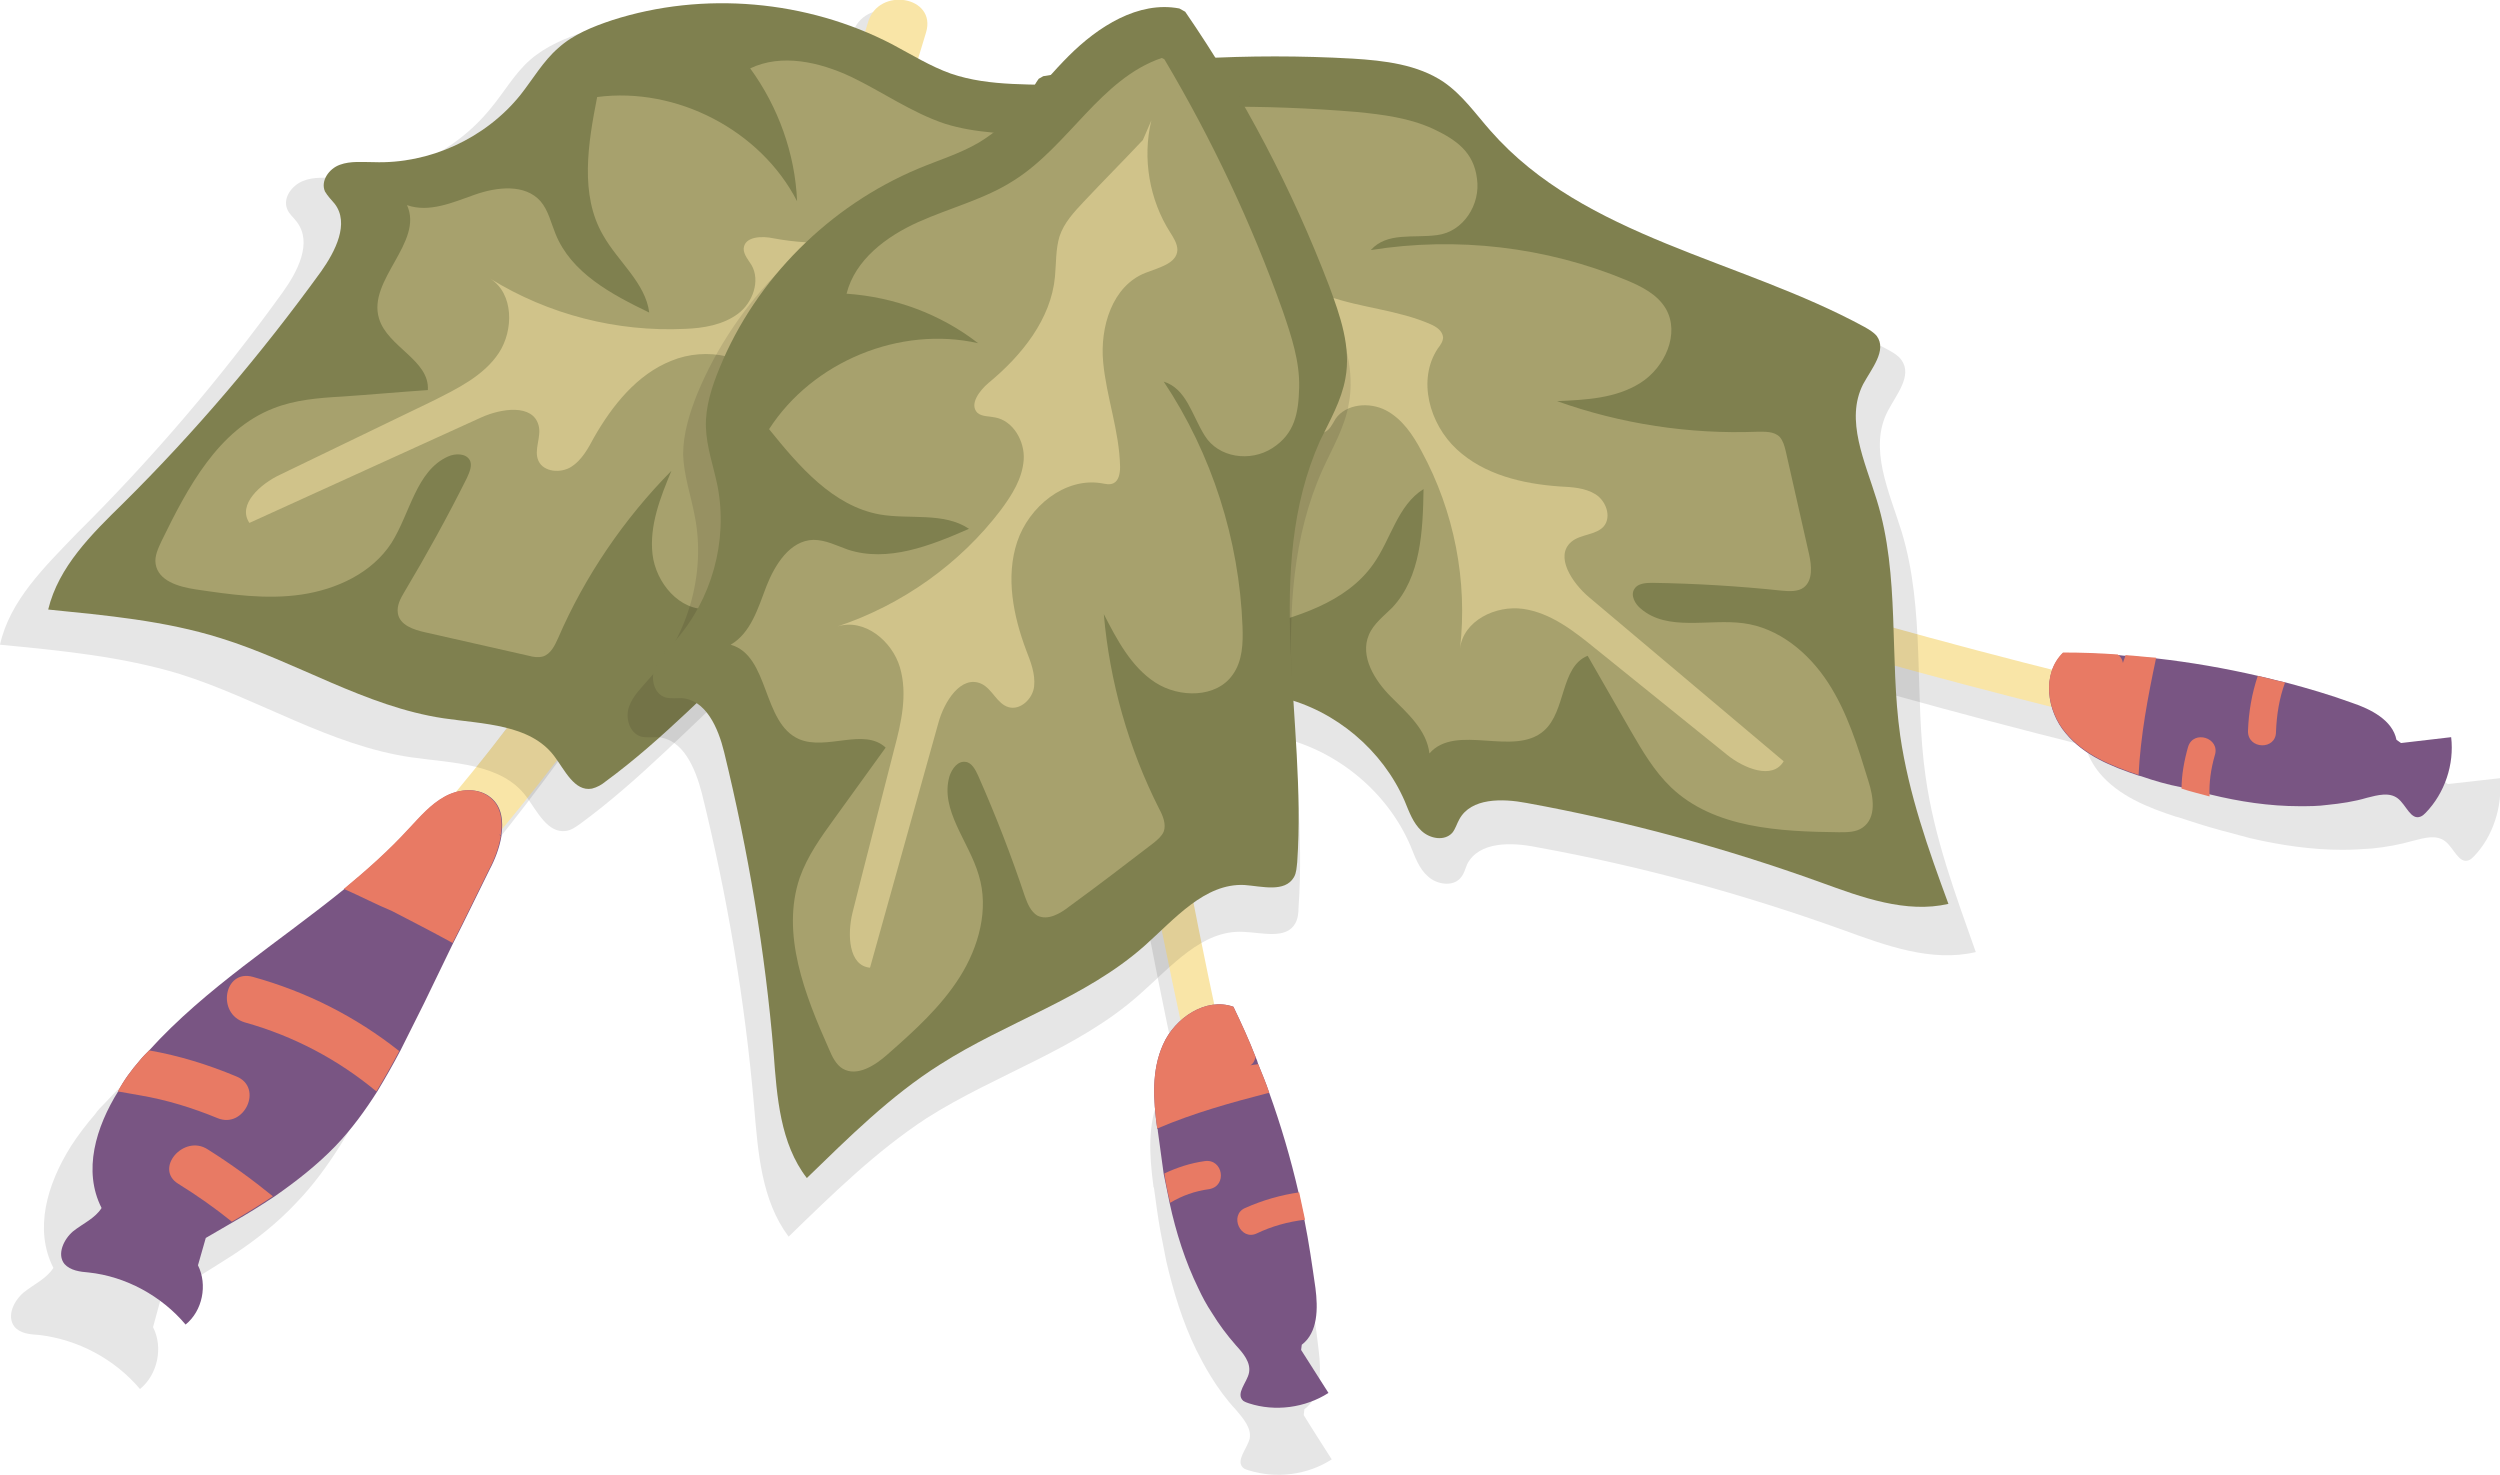 <svg enable-background="new 0 0 383.9 226.5" viewBox="0 0 383.9 226.5" xmlns="http://www.w3.org/2000/svg"><path d="m383.9 119.5c-2.7.3-5.4.6-8 .9l-.7-.5c-.6-3.2-4-4.9-7.1-6-3.5-1.2-7-2.3-10.5-3.2-1.4-.4-2.9-.7-4.3-1.1-5.4-1.3-10.9-2.2-16.4-2.8-1.6-.2-3.3-.3-4.9-.5-.4 0-.8-.1-1.2-.1-2.9-.2-5.8-.3-8.8-.3-.8.8-1.3 1.7-1.7 2.6-38.7-9.8-76.8-21.5-114.3-35.3-3.5-1.3-5.2 4.3-1.7 5.6 38 14 76.7 25.9 115.9 35.7.4 1.5 1.2 3 2.2 4.2 2.9 3.5 7.4 5.3 11.7 6.7.1 0 .3.1.4.1 2.1.7 4.3 1.4 6.5 2l4.5 1.2c4.7 1.1 9.5 1.8 14.2 1.8 1.5 0 3-.1 4.5-.2 2.1-.2 4.3-.6 6.4-1.2 1.6-.4 3.5-1 4.9.1 1.3 1 2.1 3.5 3.6 2.9.3-.1.6-.4.8-.6 2.9-3 4.4-7.6 4-12z" opacity=".1"/><path d="m317.7 103.5c-38-9.5-75.6-21.1-112.4-34.6-3.4-1.2-5 4.1-1.6 5.4 36.8 13.5 74.3 25 112.3 34.5 3.5.9 5.2-4.5 1.7-5.3z" fill="#f9e5a7"/><path d="m328.8 119.2c-.1 0-.3-.1-.4-.1-4.2-1.4-8.4-3.1-11.2-6.5-2.9-3.4-3.7-9.1-.4-12.3 2.8 0 5.6.1 8.4.3.4 0 .8.1 1.2.1 1.6.1 3.1.3 4.7.4 5.3.6 10.5 1.5 15.7 2.7 1.4.3 2.8.7 4.2 1 3.4.9 6.8 1.9 10.1 3.1 3 1 6.3 2.7 6.9 5.7l.7.5c2.6-.3 5.2-.6 7.7-.9.5 4.2-1 8.6-3.9 11.6-.2.2-.5.5-.8.6-1.5.6-2.2-1.8-3.5-2.8s-3.1-.5-4.7-.1c-2 .6-4.1.9-6.1 1.1-1.4.2-2.9.2-4.3.2-4.6 0-9.2-.7-13.7-1.8-1.5-.3-2.9-.7-4.4-1.1-2.1-.4-4.2-1-6.2-1.7z" fill="#795583"/><path d="m328.4 119c-4.2-1.4-8.4-3.1-11.2-6.5-2.9-3.4-3.7-9.1-.4-12.3 2.8 0 5.6.1 8.4.3.4.3.7.7.8 1.3.1-.4.3-.8.4-1.2 1.6.1 3.1.3 4.7.4-1.3 6.1-2.4 12-2.7 18z" fill="#e87a64"/><path d="m335 121.1c0-2.1.4-4.3 1-6.4.8-2.7 5-1.4 4.1 1.3-.6 2.1-.9 4.2-.8 6.3-1.4-.4-2.8-.7-4.3-1.2z" fill="#e87a64"/><path d="m345.2 112.3c.1-3 .6-5.8 1.5-8.5 1.4.3 2.8.7 4.2 1-.9 2.4-1.3 5-1.4 7.6 0 2.8-4.3 2.7-4.3-.1z" fill="#e87a64"/><path d="m130.9 5.2c-13.3 45-35.9 86.9-65.9 123-.6.2-1.2.4-1.7.7-2.3 1.2-3.9 3.2-5.7 5.1-3.2 3.5-6.7 6.6-10.4 9.7-10.5 8.6-22.1 15.9-31.2 25.8-.5.5-1 1-1.4 1.6-1.3 1.5-2.6 3.2-3.7 4.9-3.7 5.9-5.7 12.8-2.7 18.7-1.1 1.7-3 2.5-4.6 3.8-1.5 1.3-2.6 3.6-1.4 5.2.9 1.1 2.4 1.2 3.8 1.3 6 .7 11.6 3.7 15.5 8.3 2.7-2.2 3.6-6.4 2-9.5l1.2-4.4c1.5-.9 3-1.7 4.5-2.6 2.2-1.3 4.4-2.7 6.6-4.1 3.5-2.3 6.8-4.9 9.7-8 2.6-2.7 4.8-5.7 6.8-8.9 1.3-2.1 2.5-4.2 3.7-6.4 1.3-2.5 2.5-5 3.8-7.5 1.6-3.2 3.1-6.4 4.7-9.6 1.9-3.9 3.8-7.9 5.8-11.8.8-1.6 1.5-3.5 1.9-5.4v-.1c.1-.3.1-.6.1-.9 31.1-37.4 54.2-80.8 67.9-127.4 1.7-5.7-7.6-7.3-9.3-1.5z" opacity=".1"/><path d="m74 131c31.4-36.7 54.5-79.7 68.2-126 1.7-5.6-7.3-7.1-8.9-1.6-13.3 44.8-36 86.3-66.3 121.8-3.8 4.4 3.2 10.3 7 5.8z" fill="#f9e5a7"/><path d="m21.5 162.8c.4-.5.9-1 1.4-1.5 8.7-9.6 19.9-16.6 30-24.8 3.5-2.9 6.9-5.9 10-9.3 1.7-1.8 3.3-3.7 5.5-4.9s5.1-1.4 7 .2c1.7 1.4 1.9 3.6 1.6 5.8v.1c-.3 1.8-1 3.6-1.8 5.1-1.9 3.8-3.7 7.6-5.6 11.3-1.5 3.1-3 6.2-4.5 9.3-1.2 2.4-2.4 4.8-3.6 7.2-1.1 2.1-2.3 4.2-3.5 6.2-1.9 3-4 5.9-6.5 8.5-2.8 2.9-6 5.4-9.3 7.7-2.1 1.4-4.2 2.7-6.3 3.9-1.4.8-2.9 1.7-4.3 2.5l-1.2 4.2c1.5 3 .7 7-1.9 9.1-3.7-4.4-9.2-7.4-14.9-8-1.3-.1-2.8-.3-3.7-1.3-1.2-1.5-.1-3.8 1.3-5 1.5-1.2 3.4-2 4.4-3.6-2.9-5.7-.9-12.4 2.6-18 .8-1.6 2-3.2 3.3-4.7z" fill="#795583"/><g fill="#e87a64"><path d="m52.8 136.5c3.5-2.9 6.9-5.9 10-9.3 1.7-1.8 3.3-3.7 5.5-4.9s5.1-1.4 7 .2c1.7 1.4 1.9 3.6 1.6 5.8-.1-.1-.2-.1-.3-.2.1.1.2.2.3.3-.3 1.8-1 3.6-1.8 5.1-1.9 3.8-3.7 7.6-5.6 11.3-3.1-1.7-6.2-3.3-9.3-4.9-2.4-1-4.9-2.3-7.4-3.4z"/><path d="m31.9 176.5c3.5 2.2 6.8 4.6 10 7.2-2.1 1.4-4.2 2.7-6.3 3.9-2.6-2.1-5.3-4-8.2-5.8-3.8-2.3.8-7.7 4.5-5.3z"/><path d="m21.5 162.8c.4-.5.9-1 1.4-1.5 4.6.8 9.1 2.2 13.4 4 4.2 1.7 1.2 8.1-2.9 6.4-3.9-1.6-7.8-2.8-11.9-3.5-1.1-.2-2.2-.4-3.4-.6.9-1.7 2.1-3.3 3.4-4.8z"/><path d="m38.8 150c8.3 2.3 15.8 6.1 22.5 11.4-1.1 2.1-2.3 4.2-3.5 6.2-5.9-4.9-12.7-8.5-20.2-10.6-4.4-1.3-3.2-8.2 1.2-7z"/></g><path d="m200.2 217.3.1-.9c2.6-1.9 2.6-5.8 2.2-9-.4-3.7-1-7.3-1.7-10.9-.3-1.5-.6-2.9-1-4.4-1.3-5.4-2.8-10.7-4.7-15.9-.5-1.5-1.1-3.1-1.7-4.6-.1-.4-.3-.8-.5-1.1-1.1-2.7-2.3-5.4-3.6-8-1-.4-2.1-.5-3.1-.3-8.3-39-14.5-78.5-18.7-118.2-.4-3.7-6.1-2.8-5.7.9 4.2 40.2 10.5 80.2 19 119.8-1.2 1.1-2.1 2.4-2.8 3.8-1.8 4.2-1.5 8.9-.9 13.5 0 .1 0 .3.1.4.3 2.2.6 4.5 1 6.7.3 1.5.6 3.1.9 4.6 1.1 4.7 2.5 9.3 4.6 13.6.7 1.4 1.4 2.7 2.2 4 1.1 1.8 2.4 3.6 3.9 5.2 1.1 1.3 2.4 2.8 2.1 4.4-.4 1.6-2.2 3.4-1 4.5.2.2.6.3.9.4 4.2 1.3 9 .7 12.7-1.7-1.4-2.2-2.9-4.5-4.3-6.8z" opacity=".1"/><path d="m187 156.8c-8.2-38.3-14.4-77.1-18.5-116.1-.4-3.6-5.9-2.7-5.5.9 4.1 39 10.2 77.8 18.5 116.1.7 3.5 6.3 2.6 5.5-.9z" fill="#f9e5a7"/><path d="m177.8 173.7c0-.1 0-.3-.1-.4-.6-4.4-.9-8.9.9-12.9 1.8-4.1 6.6-7.3 10.8-5.8 1.2 2.5 2.4 5.1 3.4 7.7.2.4.3.7.4 1.1.6 1.5 1.2 2.9 1.7 4.4 1.8 5 3.3 10.1 4.5 15.3.3 1.4.6 2.8.9 4.2.7 3.5 1.2 7 1.7 10.5.4 3.1.4 6.8-2.1 8.7l-.1.8c1.4 2.2 2.8 4.4 4.2 6.6-3.6 2.3-8.2 2.9-12.2 1.6-.3-.1-.6-.2-.9-.4-1.2-1.1.6-2.8.9-4.3.3-1.6-.9-3-2-4.2-1.4-1.6-2.6-3.2-3.7-5-.8-1.2-1.5-2.5-2.1-3.8-2-4.1-3.4-8.5-4.4-13.1-.3-1.5-.6-2.9-.9-4.4-.3-2.3-.6-4.5-.9-6.6z" fill="#795583"/><path d="m177.7 173.3c-.6-4.4-.9-8.9.9-12.9 1.8-4.1 6.6-7.3 10.8-5.8 1.2 2.5 2.4 5.1 3.4 7.7-.1.5-.3 1-.8 1.3.4-.1.8-.1 1.2-.2.6 1.5 1.2 2.9 1.7 4.4-5.8 1.5-11.6 3.1-17.2 5.5z" fill="#e87a64"/><path d="m178.8 180.2c1.9-.9 4-1.6 6.2-1.9 2.8-.4 3.5 3.8.7 4.3-2.2.3-4.2 1-6 2.1-.4-1.6-.7-3.1-.9-4.5z" fill="#e87a64"/><path d="m191.2 185.5c2.7-1.2 5.5-2 8.3-2.4.3 1.4.6 2.8.9 4.2-2.6.3-5.1 1-7.4 2.1-2.5 1.2-4.3-2.8-1.8-3.9z" fill="#e87a64"/><path d="m295.7 119.3c-1.8-12.5 0-25.6-3.7-37.7-1.9-6.1-5.1-12.8-2.1-18.5 1.3-2.5 3.8-5.4 2.1-7.8-.5-.7-1.2-1.1-1.9-1.5-19.9-10.8-44.8-14.2-59.7-31.3-2.4-2.7-4.5-5.8-7.5-7.8-4.2-2.9-9.5-3.5-14.6-3.8-16.5-1-33.1-.1-49.4 2.8l-.9.8c-3.9 5.4-2.9 13-.5 19.2s6 12.2 6.7 18.8c.4 3.5-.1 7-.2 10.5-.5 15.4 5.3 30.9 15.8 42.1 2.2 2.4 4.7 4.6 7.7 5.9s6.2 1.5 9.4 2.3c8.6 2.1 16.2 8.4 19.7 16.6.7 1.7 1.3 3.5 2.7 4.7 1.3 1.2 3.7 1.6 4.9.3.6-.6.8-1.5 1.1-2.2 1.8-3.5 6.8-3.4 10.7-2.6 16 2.9 31.7 7.2 47 12.7 6.6 2.4 13.6 5 20.4 3.4-3.1-8.8-6.4-17.6-7.7-26.9z" opacity=".1"/><path d="m160.2 11.7c15.7-2.7 31.6-3.6 47.5-2.7 4.9.3 10 .9 14 3.6 2.9 2 4.9 4.9 7.2 7.5 14.4 16.4 38.3 19.7 57.4 30.1.7.4 1.4.8 1.9 1.4 1.6 2.2-.8 5-2.1 7.4-2.8 5.5.3 11.9 2.1 17.8 3.6 11.6 1.9 24.2 3.6 36.2 1.3 8.9 4.3 17.4 7.4 25.8-6.5 1.5-13.3-1-19.6-3.3-14.7-5.3-29.8-9.4-45.2-12.2-3.7-.7-8.5-.8-10.3 2.5-.4.7-.6 1.5-1.1 2.1-1.2 1.3-3.4.9-4.7-.3s-1.9-2.9-2.6-4.6c-3.4-7.8-10.6-13.9-18.9-15.9-3-.7-6.2-1-9-2.2-2.9-1.2-5.3-3.4-7.4-5.6-10.1-10.8-15.7-25.7-15.1-40.5.1-3.4.5-6.7.2-10.1-.7-6.4-4.1-12.1-6.4-18.1s-3.3-13.3.4-18.5" fill="#7f804f"/><path d="m165.6 17.7c14.2-1.6 28.5-1.7 42.8-.5 4 .4 8 .9 11.7 2.6 3.6 1.7 6.2 3.6 6.7 7.6.6 4-2.1 8.2-6.1 8.7-3.7.5-7.7-.5-10.2 2.3 13.2-2.1 26.9-.5 39.2 4.6 2.4 1 4.8 2.2 6.1 4.4 2.2 3.8-.1 9-3.9 11.4s-8.4 2.6-12.8 2.8c9.8 3.5 20.3 5.1 30.7 4.7 1.2 0 2.6-.1 3.5.8.5.6.7 1.3.9 2.1 1.2 5.3 2.4 10.6 3.6 15.9.4 1.8.6 4-.8 5.1-.9.7-2.3.6-3.4.5-6.6-.7-13.3-1.1-19.9-1.2-1 0-2.2.1-2.7.9-.7 1 .1 2.4 1 3.1 4.1 3.5 10.4 1.5 15.7 2.2 5.4.7 10 4.5 13 9.1s4.6 9.9 6.2 15.1c.8 2.5 1.3 5.7-.9 7.2-1 .7-2.3.7-3.6.7-9.1-.1-19.2-.6-25.8-6.9-2.6-2.5-4.4-5.6-6.2-8.7-2.2-3.8-4.4-7.7-6.6-11.5-4.2 1.7-3.3 8.5-6.7 11.5-4.6 4.1-13.5-1.2-17.6 3.5-.4-3.6-3.4-6.2-5.9-8.7s-4.8-6.2-3.4-9.5c.7-1.7 2.3-2.9 3.6-4.2 4.4-4.7 4.7-11.8 4.8-18.2-4 2.5-5 7.7-7.7 11.5-4.2 6-11.9 8.2-19 10-6.7-10.3-6.1-24.8 1.3-34.6-6.5 3.4-11.9 8.8-15.3 15.2-4.2-3.3-5.5-9.2-5.5-14.5s1-10.7.3-16.1c-1.4-9.8-8.7-18.6-7.7-28.5" fill="#a7a16d"/><path d="m173.3 23.4c4.7 3.7 11 5.4 16.9 4.5 1-.1 2-.3 2.9.1 1.9 1 1.2 3.8 1.1 5.9-.3 5.4 4.7 9.8 9.8 11.6s10.7 2.1 15.7 4.3c.9.4 1.8 1 1.9 2 0 .6-.4 1.2-.8 1.7-3.2 4.8-1.3 11.6 2.9 15.5s10.1 5.3 15.8 5.7c1.9.1 3.9.2 5.5 1.2s2.5 3.4 1.3 4.9c-1.2 1.4-3.6 1.2-5 2.4-2.6 2.2.1 6.3 2.7 8.5 10 8.4 19.9 16.8 29.9 25.2-1.7 2.9-6.1 1.1-8.7-1-6.7-5.4-13.5-10.9-20.2-16.3-3.3-2.7-6.9-5.5-11.1-6.1s-9.2 1.8-9.7 6.1c1.2-10.4-.9-21.1-5.9-30.3-1.3-2.5-3-5-5.5-6.3s-6.1-1-7.7 1.3c-.5.8-.9 1.8-1.8 2.1-1.7.7-3-1.7-3.4-3.4-1.7-6.4-4.9-12.7-10.6-16.1-1.8-1.1-3.8-1.8-5.3-3.2-1.6-1.5-2.5-3.6-3.3-5.6-1.7-4.1-3.3-8.1-4.8-12.2" fill="#d0c38a"/><path d="m181.2 24c-3.2-5.9-10.5-8.1-17.2-8.6s-13.6.2-19.9-2c-3.3-1.2-6.3-3.1-9.4-4.7-13.6-7.1-30.1-8.5-44.7-3.9-3.1 1-6.2 2.3-8.6 4.4s-4 5-6.1 7.5c-5.6 6.9-14.5 11-23.4 10.7-1.8-.1-3.7-.3-5.4.4s-3.1 2.6-2.4 4.3c.3.8 1 1.3 1.5 2 2.4 3.2.1 7.6-2.2 10.8-9.5 13.2-20.1 25.6-31.6 37-4.9 5.1-10.3 10.3-11.8 17.1 9.3.9 18.7 1.8 27.6 4.5 12.1 3.8 23.1 11 35.6 12.8 6.3.9 13.8.9 17.6 6 1.7 2.3 3.3 5.7 6.1 5.3.8-.1 1.5-.6 2.2-1.1 18.3-13.4 32.1-34.3 53.9-40.6 3.5-1 7.1-1.6 10.3-3.4 4.4-2.5 7.2-7.1 9.7-11.5 8-14.5 14.3-29.9 18.6-45.8z" opacity=".1"/><path d="m181.9 22.6c-4.2 15.3-10.2 30.1-17.9 44-2.4 4.3-5.1 8.6-9.3 11.1-3 1.7-6.5 2.3-9.9 3.3-21 6-34.2 26.1-51.8 39-.6.5-1.3.9-2.1 1.1-2.7.5-4.2-2.9-5.8-5-3.7-4.9-10.9-4.9-17-5.8-12-1.8-22.6-8.7-34.2-12.3-8.6-2.7-17.6-3.5-26.5-4.4 1.6-6.6 6.7-11.6 11.5-16.3 11.1-11 21.2-22.9 30.4-35.6 2.2-3.1 4.4-7.4 2.1-10.4-.5-.6-1.1-1.2-1.5-1.9-.7-1.6.6-3.5 2.3-4.1 1.6-.6 3.5-.4 5.2-.4 8.5.3 17.1-3.6 22.5-10.3 1.9-2.4 3.5-5.2 5.8-7.2 2.3-2.1 5.3-3.3 8.3-4.3 14-4.5 29.9-3.1 43 3.7 3 1.6 5.9 3.4 9 4.5 6.1 2.1 12.7 1.5 19.1 1.9 6.4.5 13.4 2.7 16.5 8.3" fill="#7f804f"/><path d="m174.2 24.8c-4.6 13.5-10.7 26.5-17.9 38.8-2 3.4-4.2 6.9-7.3 9.4s-5.9 4-9.7 2.8-6.5-5.4-5.2-9.2c1.2-3.6 3.7-6.8 2.3-10.2-3.7 12.8-11.1 24.5-21 33.5-1.9 1.7-4 3.4-6.6 3.6-4.4.4-8.1-4-8.6-8.4s1.2-8.7 2.9-12.8c-7.3 7.4-13.3 16.2-17.4 25.7-.5 1.1-1.1 2.4-2.3 2.8-.7.2-1.5.1-2.2-.1-5.3-1.2-10.6-2.4-15.9-3.6-1.8-.4-3.9-1.1-4.2-2.9-.2-1.2.4-2.3 1-3.3 3.4-5.7 6.6-11.5 9.6-17.5.4-.9.9-2 .4-2.8-.6-1-2.2-1-3.3-.5-4.9 2.2-5.8 8.7-8.7 13.3-3 4.6-8.4 7.1-13.8 7.9s-10.9 0-16.3-.8c-2.6-.4-5.7-1.3-6.1-3.9-.2-1.2.4-2.4.9-3.5 4-8.2 8.7-17.1 17.2-20.4 3.3-1.3 6.9-1.6 10.5-1.8 4.4-.3 8.8-.7 13.2-1 .3-4.6-6.2-6.6-7.5-11-1.8-5.9 6.9-11.7 4.3-17.4 3.4 1.2 7-.4 10.4-1.6s7.7-1.7 10.1 1c1.2 1.4 1.6 3.3 2.3 5 2.4 6 8.6 9.3 14.4 12.1-.6-4.6-4.8-7.8-7.1-11.9-3.6-6.2-2.3-14.1-.9-21.2 12.2-1.6 25.1 5.1 30.7 16-.3-7.3-2.9-14.5-7.2-20.4 4.8-2.3 10.6-1 15.5 1.3 4.8 2.3 9.3 5.5 14.4 7.2 9.5 3 20.5.1 29 5.2" fill="#a7a16d"/><path d="m165.8 29.4c-5.4 2.7-9.5 7.6-11.3 13.3-.3.9-.6 2-1.3 2.6-1.7 1.3-3.9-.5-5.8-1.5-4.8-2.6-10.8 0-14.7 3.9s-6.5 8.8-10.6 12.3c-.7.6-1.7 1.2-2.6.8-.6-.3-.9-.9-1.2-1.4-2.9-4.9-9.9-6.2-15.2-4-5.3 2.1-9.1 6.9-11.9 11.8-.9 1.7-1.9 3.5-3.5 4.5s-4.2.8-5-.9.5-3.7 0-5.5c-.9-3.3-5.7-2.6-8.8-1.2-11.9 5.4-23.7 10.8-35.6 16.2-1.9-2.8 1.7-6 4.7-7.4 7.8-3.8 15.6-7.5 23.4-11.3 3.8-1.9 7.9-3.9 10.2-7.4s2.3-9.1-1.3-11.4c8.9 5.5 19.4 8.2 29.9 7.7 2.8-.1 5.8-.6 8.1-2.3s3.5-5.1 2.1-7.5c-.5-.8-1.2-1.6-1.2-2.5.1-1.9 2.8-2 4.6-1.6 6.5 1.2 13.6 1 19.1-2.7 1.7-1.2 3.3-2.7 5.2-3.4 2-.8 4.3-.7 6.4-.6 4.4.2 8.8.5 13.1.9" fill="#d0c38a"/><path d="m204.6 47.2c-5.9-15.4-13.7-30.2-23-43.8l-1-.4c-6.6-1.3-13 2.8-17.7 7.5-4.7 4.8-8.6 10.5-14.4 13.9-3 1.8-6.4 2.8-9.6 4.2-14.2 5.9-25.9 17.6-31.8 31.8-1.2 3-2.2 6.2-2.2 9.4.1 3.2 1.2 6.3 1.8 9.5 1.7 8.7-1 18.2-6.9 24.8-1.2 1.4-2.6 2.7-3.2 4.4s0 4 1.8 4.6c.8.2 1.7.1 2.5.1 4 .2 5.9 4.8 6.9 8.7 3.9 15.8 6.6 31.8 8 48 .6 7 1.1 14.4 5.3 20 6.7-6.5 13.4-13.1 21.2-18.2 10.7-6.8 23.3-10.6 32.7-19 4.8-4.2 9.6-10 16-9.6 2.8.1 6.5 1.2 7.9-1.3.4-.7.5-1.6.5-2.4 1.6-22.6-5.6-46.6 3.7-67.3 1.5-3.3 3.4-6.5 4-10 1-5-.6-10.1-2.5-14.9z" opacity=".1"/><path d="m182 1.8c9 13.1 16.4 27.2 22.1 42.1 1.7 4.6 3.4 9.4 2.5 14.2-.6 3.4-2.4 6.5-3.9 9.6-8.9 19.9-2 43-3.5 64.7-.1.8-.1 1.6-.5 2.3-1.4 2.4-4.9 1.4-7.6 1.2-6.1-.3-10.7 5.2-15.3 9.3-9.1 8.1-21.2 11.7-31.5 18.3-7.6 4.8-14 11.2-20.4 17.4-4.1-5.3-4.6-12.5-5.1-19.2-1.3-15.6-3.9-31-7.6-46.2-.9-3.7-2.8-8.1-6.6-8.3-.8 0-1.6.1-2.4-.1-1.7-.5-2.3-2.7-1.7-4.4s1.9-2.9 3.1-4.2c5.7-6.4 8.2-15.4 6.6-23.8-.6-3-1.7-6-1.8-9.1s.9-6.2 2.1-9.1c5.6-13.7 16.9-24.9 30.5-30.6 3.1-1.3 6.4-2.3 9.3-4 5.5-3.3 9.3-8.8 13.8-13.3s10.7-8.5 17-7.3" fill="#7f804f"/><path d="m178.8 9.1c7.3 12.3 13.4 25.2 18.2 38.7 1.3 3.8 2.6 7.7 2.5 11.7s-.7 7.1-4.1 9.3-8.3 1.5-10.4-1.9c-2-3.2-2.8-7.2-6.3-8.3 7.4 11.1 11.6 24.3 12.1 37.6.1 2.6 0 5.3-1.5 7.4-2.5 3.6-8.2 3.6-11.9 1.2s-5.9-6.6-7.9-10.5c.9 10.4 3.8 20.6 8.5 29.9.6 1.1 1.1 2.4.7 3.5-.3.7-.9 1.2-1.5 1.7-4.3 3.3-8.6 6.6-13 9.8-1.4 1.1-3.3 2.2-4.9 1.4-1-.6-1.5-1.8-1.9-2.9-2.1-6.3-4.5-12.5-7.2-18.6-.4-.9-1-2-1.9-2.1-1.2-.2-2.1 1-2.5 2.2-1.5 5.2 3 10 4.5 15.2 1.6 5.2 0 11-2.9 15.6s-7 8.3-11.1 11.9c-1.9 1.7-4.7 3.5-6.9 2.2-1-.6-1.6-1.8-2.1-3-3.7-8.3-7.4-17.7-4.5-26.3 1.2-3.4 3.3-6.3 5.4-9.2 2.6-3.6 5.2-7.2 7.8-10.8-3.3-3.1-9.1.5-13.3-1.3-5.7-2.5-4.5-12.8-10.5-14.5 3.1-1.8 4.2-5.6 5.5-9 1.3-3.3 3.6-7 7.2-7.1 1.9 0 3.6.9 5.3 1.5 6.1 2 12.7-.6 18.6-3.2-3.9-2.6-9.1-1.4-13.7-2.2-7.2-1.3-12.4-7.4-17-13.1 6.7-10.4 20.1-15.9 32.1-13.2-5.8-4.5-12.9-7.1-20.2-7.6 1.3-5.2 6.1-8.8 11-11s10.2-3.5 14.7-6.4c8.4-5.3 13.3-15.6 22.7-18.8" fill="#a7a16d"/><path d="m176.8 18.5c-1.4 5.8-.3 12.2 2.9 17.2.5.8 1.1 1.7 1.1 2.7-.1 2.1-2.9 2.7-4.9 3.5-5.1 2-7 8.3-6.5 13.7s2.5 10.6 2.6 16.1c0 1-.2 2.1-1 2.5-.6.3-1.3.1-1.9 0-5.6-.9-11.1 3.6-12.9 9s-.6 11.4 1.4 16.7c.7 1.8 1.4 3.6 1.2 5.5s-2.1 3.7-3.9 3.2-2.5-2.8-4.2-3.6c-3.1-1.4-5.7 2.7-6.6 6-3.5 12.5-7 25.1-10.5 37.6-3.3-.3-3.5-5.1-2.7-8.4 2.1-8.4 4.3-16.8 6.4-25.1 1.1-4.1 2.1-8.5.9-12.6s-5.5-7.6-9.6-6.3c9.9-3.3 18.8-9.6 25.1-17.9 1.7-2.3 3.3-4.8 3.5-7.7.2-2.8-1.6-6-4.4-6.5-.9-.2-2-.1-2.7-.7-1.3-1.3.3-3.4 1.7-4.6 5.1-4.2 9.6-9.8 10.2-16.3.2-2.1.1-4.2.7-6.2.7-2.1 2.2-3.7 3.7-5.3 3-3.2 6.1-6.3 9.1-9.5" fill="#d0c38a"/></svg>